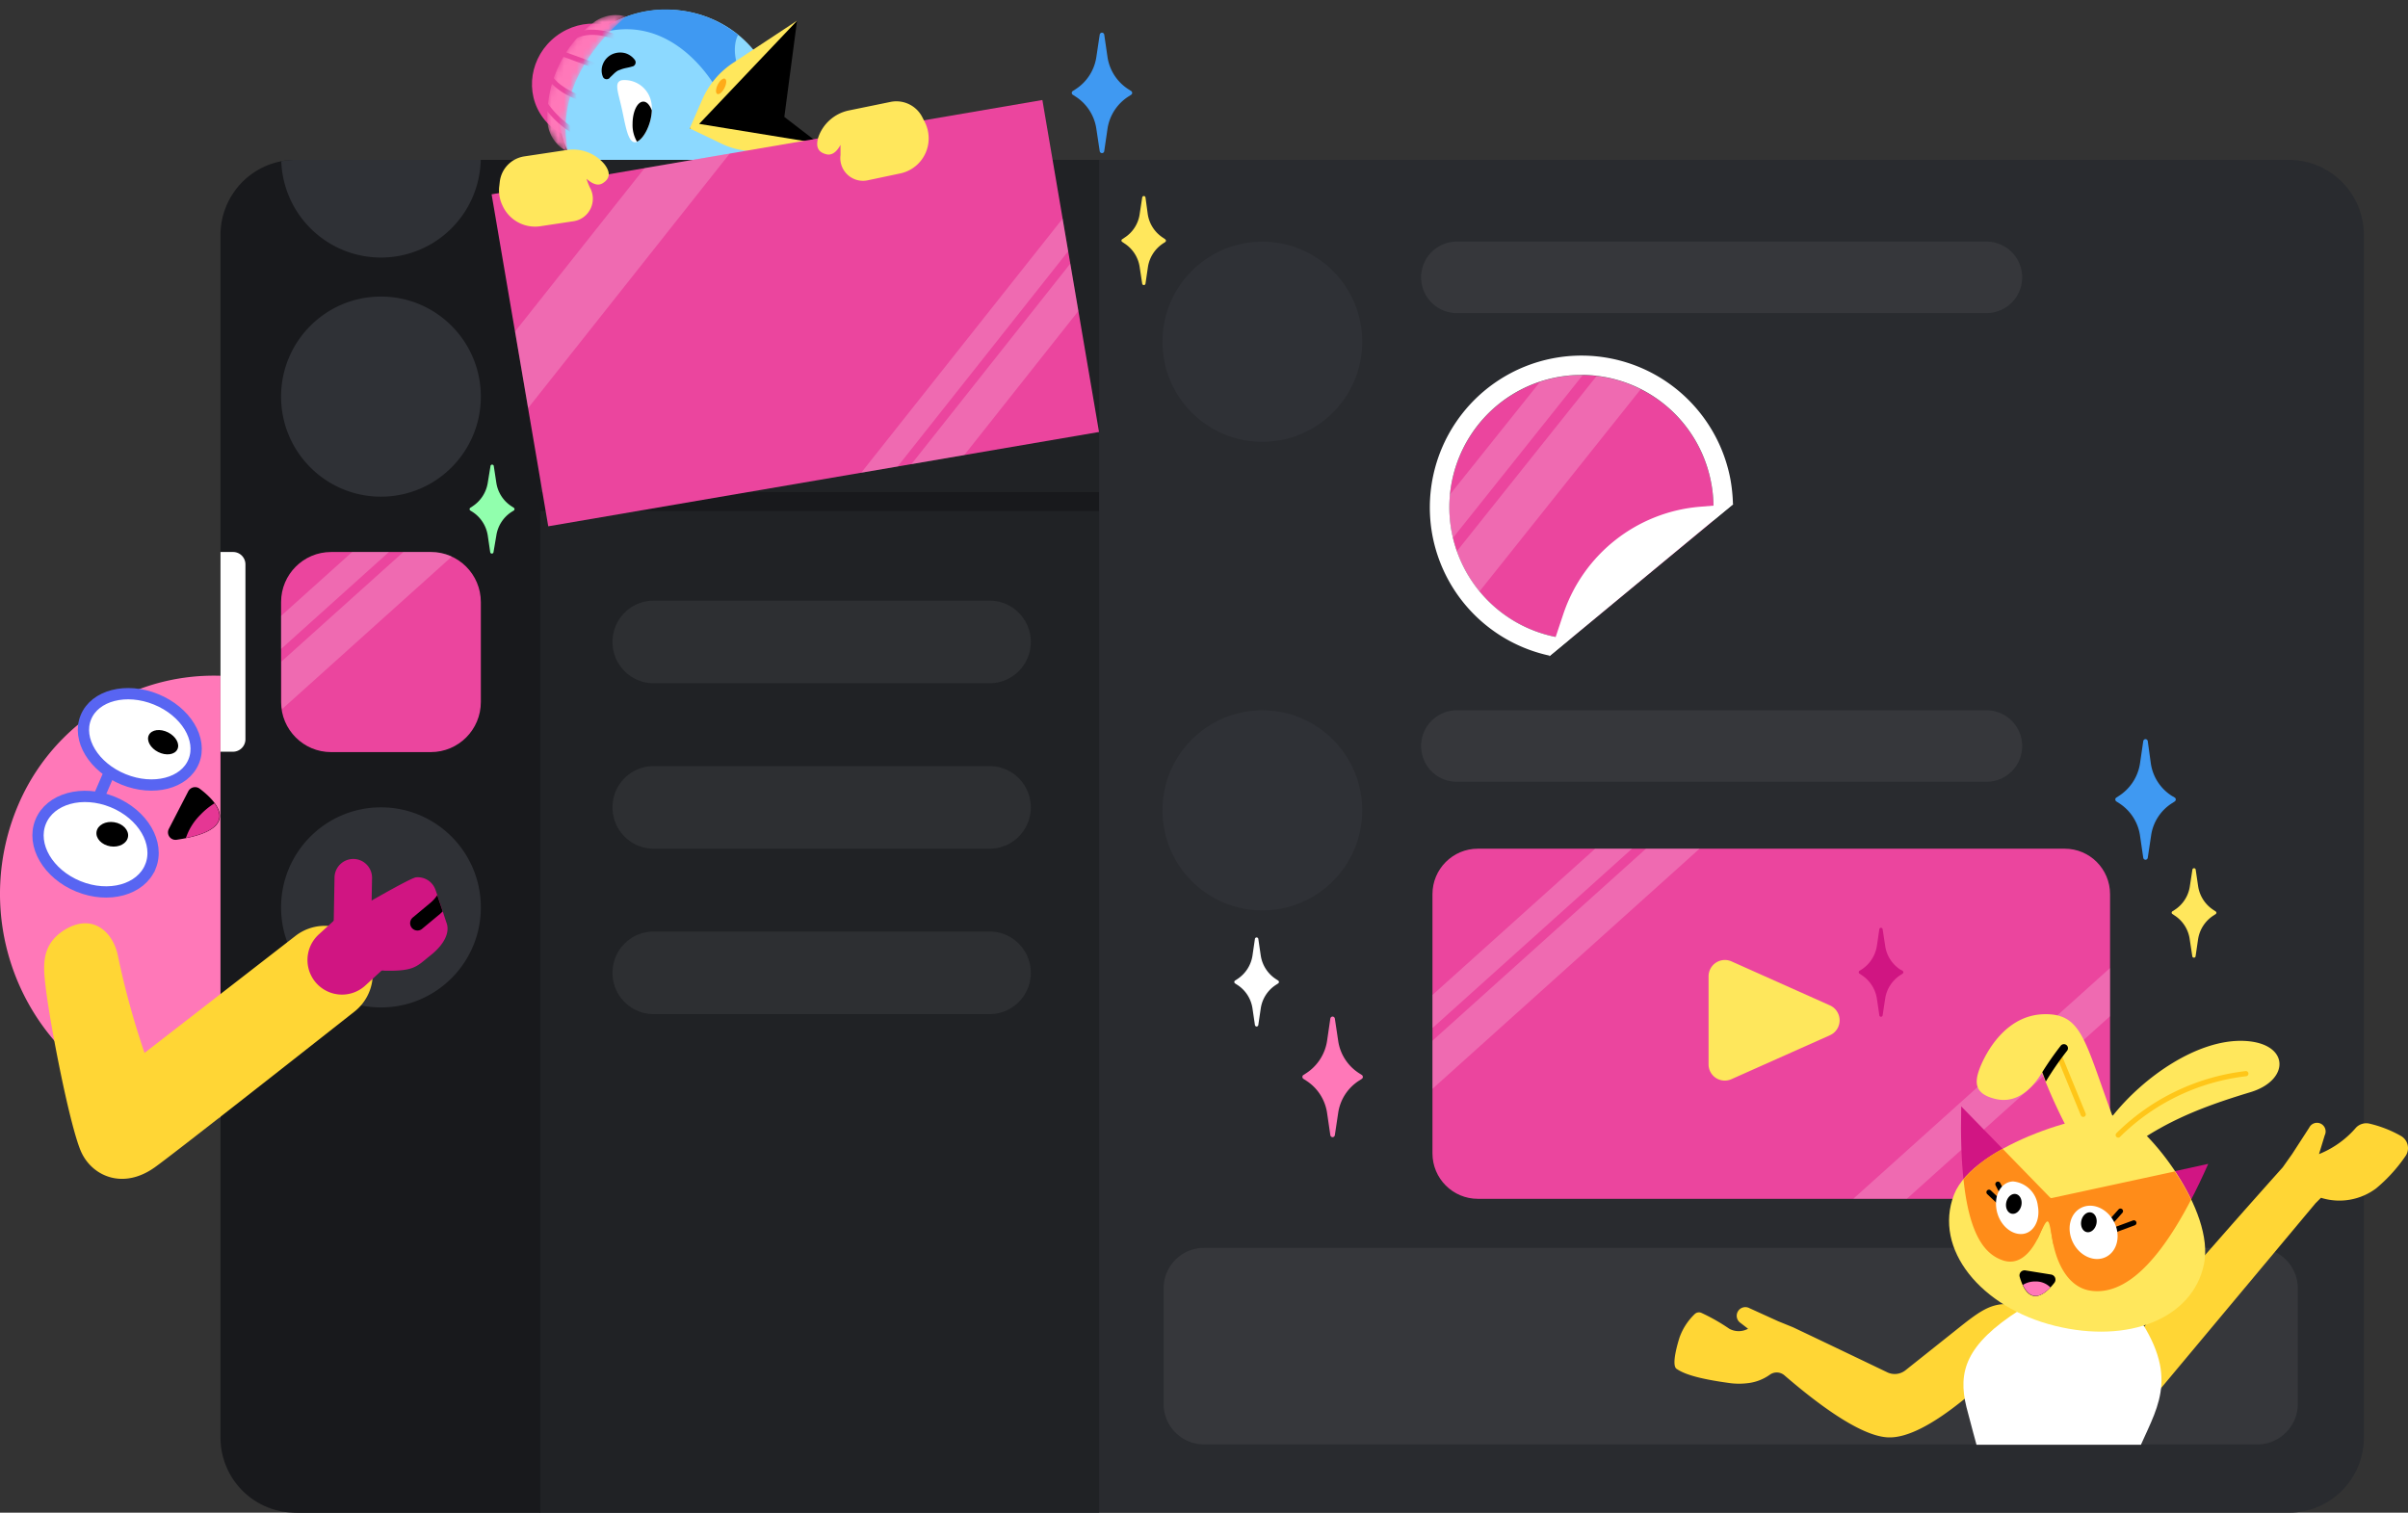 <svg width="382" height="240" fill="none" xmlns="http://www.w3.org/2000/svg"><rect width="100%" height="100%" fill="#333333" stroke="none"/><path d="M99.232 20.275c4.171-3.168 5.09-8.99 2.053-13.005-3.038-4.015-8.882-4.702-13.053-1.535-4.171 3.168-5.09 8.99-2.053 13.005 3.038 4.015 8.882 4.702 13.053 1.535Z" fill="#EB459F"/><path d="M123.124 19.215c.79-8.88-6.28-16.767-15.79-17.615-9.51-.85-17.86 5.662-18.65 14.542-.789 8.88 6.28 16.766 15.791 17.615 9.51.849 17.86-5.662 18.649-14.542Z" fill="#8CD9FF"/><path d="M107.284 1.59a18.086 18.086 0 0 1 9.819 3.964c-.327.417-1.294 3.056.67 6.603l-4.091 1.953s-6.948-13.027-19.46-8.526a17.832 17.832 0 0 1 13.062-3.995Z" fill="#3F99F2"/><path d="m126.446 3.26-2.023 15.292 5.4 4.144-20.412-2.325 17.035-17.112Z" fill="#000"/><path d="M111.39 15.825a13.407 13.407 0 0 1 4.895-5.843l10.191-6.723-15.562 16.396 18.939 3.086-8.227 1.132c-2.45.36-4.952-.018-7.186-1.088l-5.029-2.414 1.979-4.546Z" fill="#FFE75C"/><path d="M100.336 10.534c-.49.163-.937.223-1.28.313-.259.063-.513.148-.758.253-.213.063-.41.17-.58.313-.268.194-.536.507-.938.864l-.06.09a.684.684 0 0 1-.966 0 .971.971 0 0 1-.134-.239 2.613 2.613 0 0 1 0-1.893 2.89 2.89 0 0 1 1.488-1.624 3.09 3.09 0 0 1 2.112-.164 2.975 2.975 0 0 1 1.488 1.058.671.671 0 0 1-.327 1.028h-.045Z" fill="#000"/><path d="M98.625 17.166c.61 2.713.982 5.68 2.276 5.38 1.294-.297 2.976-3.725 2.395-6.438a4.32 4.32 0 0 0-4.627-3.384c-1.294.284-.654 1.73-.044 4.442Z" fill="#fff"/><path d="M114.927 13.967c.338-.668.373-1.33.08-1.48-.294-.148-.805.273-1.143.942-.337.668-.373 1.33-.079 1.48.293.148.805-.273 1.142-.942Z" fill="#FFAB18"/><mask id="a" style="mask-type:alpha" maskUnits="userSpaceOnUse" x="86" y="2" width="14" height="23"><path d="M99.413 2.604s-12.036 8.944-9.268 21.509a5.745 5.745 0 0 1-3.318-5.232 18.93 18.93 0 0 1 1.855-8.526 18.892 18.892 0 0 1 5.48-6.782 5.754 5.754 0 0 1 4.463-1.103l.788.134Z" fill="#FF78B9"/></mask><g mask="url(#a)"><path d="M99.413 2.604s-12.036 8.944-9.268 21.509a5.745 5.745 0 0 1-3.318-5.232 18.93 18.93 0 0 1 1.855-8.526 18.892 18.892 0 0 1 5.48-6.782 5.754 5.754 0 0 1 4.463-1.103l.788.134Z" fill="#FF78B9"/><path d="M98.029 6.078s-4.18-2.147-7.439 0M94.815 10.58l-5.802-2.132M92.422 15.676c-.268-.104-3.958-1.237-5.356-3.696M86.306 16.274a15.246 15.246 0 0 0 5.326 4.889" stroke="#EB459F" stroke-width=".82" stroke-miterlimit="10" stroke-linecap="round"/></g><path d="M103.4 17.509c-.312-.835-.788-1.386-1.339-1.386-.952 0-1.711 1.58-1.711 3.532a5.207 5.207 0 0 0 .7 2.817c1.041-.417 2.276-2.698 2.35-4.963Z" fill="#000"/><path d="M45.586 109.295a35.41 35.41 0 0 1 12.025 7.64 35.477 35.477 0 0 1 8.05 11.767 35.53 35.53 0 0 1-.184 27.947 33.527 33.527 0 0 1-8.001 11.566 33.407 33.407 0 0 1-39.384 4.711 35.76 35.76 0 0 1-16.223-19.694 35.835 35.835 0 0 1 1.018-25.514 33.744 33.744 0 0 1 17.673-17.764 33.656 33.656 0 0 1 25.026-.659Z" fill="#FF78B8"/><path d="M30.737 120.788c1.423-3.508-1.256-7.912-5.984-9.836-4.727-1.924-9.713-.64-11.135 2.868-1.423 3.509 1.256 7.912 5.983 9.836 4.728 1.924 9.713.64 11.136-2.868ZM23.87 137.48c1.5-3.699-1.185-8.285-5.996-10.243-4.811-1.958-9.927-.547-11.427 3.152-1.5 3.699 1.184 8.285 5.995 10.243 4.811 1.958 9.927.547 11.427-3.152Z" fill="#fff" stroke="#5865F2" stroke-width="1.79" stroke-miterlimit="10"/><path d="M20.308 132.77c.172-1.056-.807-2.095-2.186-2.319-1.379-.224-2.635.45-2.807 1.506-.171 1.056.808 2.095 2.187 2.319 1.378.225 2.635-.45 2.806-1.506ZM28.136 118.895c.432-.86-.229-2.067-1.476-2.697-1.248-.629-2.61-.442-3.042.418-.432.86.228 2.068 1.476 2.697 1.248.63 2.61.443 3.042-.418Z" fill="#000"/><path d="m15.741 126.302 1.666-3.86" stroke="#5865F2" stroke-width="1.79" stroke-miterlimit="10"/><path d="m26.795 131.489 3.08-5.962a1.228 1.228 0 0 1 .808-.613 1.226 1.226 0 0 1 .992.211c2.484 1.878 7.245 6.483-3.645 8.108a1.19 1.19 0 0 1-1.235-1.744Z" fill="#000"/><path d="M31.824 129.239a9.381 9.381 0 0 0-2.336 3.727c6.04-1.222 5.951-3.578 4.538-5.515-.807.5-1.547 1.101-2.202 1.788Z" fill="#E53794"/><path d="M363.105 25.364H47.895C41.325 25.364 36 30.703 36 37.288v190.788C36 234.661 41.325 240 47.895 240h315.21c6.57 0 11.895-5.339 11.895-11.924V37.289c0-6.586-5.325-11.925-11.895-11.925Z" fill="#292B2F"/><path d="M174.368 25.364h-88.79v214.635h88.79V25.364Z" fill="#202225"/><path d="M85.71 25.364H46.88a11.89 11.89 0 0 0-8.416 3.492 11.935 11.935 0 0 0-3.486 8.432v190.787c0 3.163 1.254 6.196 3.486 8.432a11.891 11.891 0 0 0 8.416 3.492h38.83V25.364Z" fill="#18191C"/><path d="M34.978 87.579h1.978A1.961 1.961 0 0 1 38.79 88.8c.098.242.148.5.146.761v27.784a1.984 1.984 0 0 1-1.979 1.922h-1.978V87.579Z" fill="#fff"/><path d="M68.35 87.579H52.52c-4.38 0-7.93 3.557-7.93 7.944v15.859c0 4.388 3.55 7.945 7.93 7.945h15.83c4.38 0 7.93-3.557 7.93-7.945V95.523c0-4.387-3.55-7.944-7.93-7.944Z" fill="#EB459E"/><path d="M60.435 78.8c8.75 0 15.844-7.108 15.844-15.874 0-8.768-7.093-15.875-15.844-15.875S44.59 54.158 44.59 62.925 51.684 78.8 60.435 78.8ZM200.255 70.096c8.751 0 15.845-7.108 15.845-15.875s-7.094-15.874-15.845-15.874c-8.751 0-15.845 7.107-15.845 15.874s7.094 15.875 15.845 15.875ZM60.435 159.839c8.75 0 15.844-7.107 15.844-15.874s-7.093-15.875-15.844-15.875-15.845 7.108-15.845 15.875 7.094 15.874 15.845 15.874ZM46.88 25.364c-.759-.002-1.516.073-2.26.223a15.872 15.872 0 0 0 4.873 10.873 15.814 15.814 0 0 0 11.057 4.401 15.815 15.815 0 0 0 10.993-4.556 15.873 15.873 0 0 0 4.721-10.941H46.881Z" fill="#2F3136"/><path d="M81.844 79.574h92.494" stroke="#18191C" stroke-width="3" stroke-miterlimit="10"/><path d="M358.093 197.982H191.016c-3.55 0-6.427 2.883-6.427 6.439v18.304c0 3.556 2.877 6.439 6.427 6.439h167.077c3.55 0 6.427-2.883 6.427-6.439v-18.304c0-3.556-2.877-6.439-6.427-6.439ZM315.126 38.332h-84.015a5.67 5.67 0 0 0-5.668 5.671 5.67 5.67 0 0 0 5.668 5.672h84.015a5.67 5.67 0 0 0 5.668-5.672 5.67 5.67 0 0 0-5.668-5.671ZM315.126 112.694h-84.015a5.67 5.67 0 0 0-5.668 5.671 5.67 5.67 0 0 0 5.668 5.672h84.015a5.67 5.67 0 0 0 5.668-5.672 5.67 5.67 0 0 0-5.668-5.671ZM156.752 46.067h-34.65c-3.608 0-6.532 2.93-6.532 6.543v.015c0 3.614 2.924 6.544 6.532 6.544h34.65c3.607 0 6.531-2.93 6.531-6.544v-.015c0-3.613-2.924-6.543-6.531-6.543ZM156.99 95.3h-53.292c-3.607 0-6.531 2.929-6.531 6.543v.015c0 3.614 2.924 6.543 6.531 6.543h53.292c3.607 0 6.532-2.929 6.532-6.543v-.015c0-3.614-2.925-6.544-6.532-6.544ZM156.99 121.547h-53.292c-3.607 0-6.531 2.93-6.531 6.544v.015c0 3.614 2.924 6.543 6.531 6.543h53.292c3.607 0 6.532-2.929 6.532-6.543v-.015c0-3.614-2.925-6.544-6.532-6.544ZM156.99 147.796h-53.292c-3.607 0-6.531 2.929-6.531 6.543v.015c0 3.614 2.924 6.543 6.531 6.543h53.292c3.607 0 6.532-2.929 6.532-6.543v-.015c0-3.614-2.925-6.543-6.532-6.543Z" fill="#fff" fill-opacity=".06"/><path d="M200.255 144.442c8.751 0 15.845-7.107 15.845-15.874s-7.094-15.874-15.845-15.874c-8.751 0-15.845 7.107-15.845 15.874s7.094 15.874 15.845 15.874Z" fill="#2F3136"/><path d="M103.535 59.229c3.649 0 6.606-2.963 6.606-6.618 0-3.655-2.957-6.618-6.606-6.618-3.648 0-6.605 2.963-6.605 6.618 0 3.655 2.957 6.618 6.605 6.618Z" fill="#fff" fill-opacity=".06"/><path opacity=".2" d="M44.59 102.961 61.7 87.579h-5.833L44.59 97.714v5.247ZM68.364 87.579h-4.375l-19.34 17.379v6.424c.011.375.046.748.104 1.118L71.68 88.294a7.947 7.947 0 0 0-3.317-.715Z" fill="#fff"/><path d="M165.361 15.868 77.987 30.83l8.986 52.671 87.375-14.963-8.987-52.671ZM327.534 134.65h-93.09c-3.977 0-7.201 3.23-7.201 7.214v41.124c0 3.984 3.224 7.214 7.201 7.214h93.09c3.977 0 7.201-3.23 7.201-7.214v-41.124c0-3.984-3.224-7.214-7.201-7.214Z" fill="#EB459E"/><path d="m290.295 159.512-15.607-6.976a2.577 2.577 0 0 0-2.466.192 2.594 2.594 0 0 0-1.179 2.178v13.951a2.581 2.581 0 0 0 1.179 2.178 2.574 2.574 0 0 0 2.466.177l15.607-6.961a2.591 2.591 0 0 0 1.537-2.369 2.598 2.598 0 0 0-1.537-2.37Z" fill="#FEE75C"/><path opacity=".2" d="m227.243 163.104 31.66-28.454h-5.847l-25.813 23.207v5.247ZM227.243 172.748l42.372-38.098h-8.495l-33.877 30.466v7.632ZM302.51 190.186l32.225-28.961v-7.646l-40.72 36.607h8.495ZM142.396 74.014l27.048-34.148-.878-5.172-31.943 40.304 5.773-.984ZM152.973 72.197l18.091-22.85-1.279-7.512-25.203 31.807 8.391-1.445ZM81.71 52.597l2.068 12.147 31.987-40.393-13.509 2.325-20.546 25.92Z" fill="#fff"/><path d="M7.246 156.635c.67 5.783 3.913 22.521 5.698 26.263 1.785 3.741 6.606 5.872 11.605 2.31 2.737-1.938 22.108-17.171 31.63-24.668a7.628 7.628 0 0 0-.318-12.294 7.59 7.59 0 0 0-8.98.235l-23.954 18.572a129.764 129.764 0 0 1-4.24-15.501c-.818-3.801-4.091-6.752-8.525-3.965-3.734 2.385-3.288 5.828-2.916 9.048Z" fill="#FFD635"/><path d="M50.749 156.53a5.47 5.47 0 0 0 7.2-.164l6.25-5.738-8.466-7.095-5.133 4.695a5.483 5.483 0 0 0-1.822 4.185 5.493 5.493 0 0 0 1.97 4.117Z" fill="#D01582"/><path d="M55.375 144.948s9.686-5.694 10.638-5.753a2.973 2.973 0 0 1 3.065 1.967c.937 2.609 1.353 4.114 1.785 5.336.506 1.491-.417 3.384-2.589 5.098s-2.455 2.504-7.215 2.415l-5.044-.462a3.35 3.35 0 0 1-3.076-3.262 3.361 3.361 0 0 1 .353-1.583 26.714 26.714 0 0 1 2.083-3.756Z" fill="#D01582"/><path d="m58.778 150.164-5.146-.094a.758.758 0 0 1-.745-.774l.182-10.089a2.981 2.981 0 0 1 3.03-2.926c.789.014 1.54.342 2.087.911.548.569.848 1.333.834 2.123l-.197 10.85-.045-.001Z" fill="#D01582"/><path d="M70.223 144.606c-.223-.716-.491-1.491-.863-2.579-.296.453-.657.86-1.071 1.207l-2.812 2.34a1.18 1.18 0 0 0-.149 1.64 1.17 1.17 0 0 0 1.24.369c.145-.046.28-.121.397-.22l2.871-2.385.387-.372Z" fill="#000"/><path d="m146.725 19.402-.402-.79a4.62 4.62 0 0 0-4.969-2.46l-6.769 1.387a6.524 6.524 0 0 0-2.893 1.458 6.551 6.551 0 0 0-1.839 2.67c-.55 1.714 0 2.49 1.206 2.803.773.208 1.577-.18 2.276-1.49v1.624a3.61 3.61 0 0 0 2.589 3.945 3.596 3.596 0 0 0 1.696.064l5.222-1.103a5.672 5.672 0 0 0 4.463-5.127 5.722 5.722 0 0 0-.58-2.981ZM79.18 29.716l.104-.88a4.61 4.61 0 0 1 1.267-2.674 4.595 4.595 0 0 1 2.63-1.35l6.83-1.028a6.52 6.52 0 0 1 5.861 2.25c1.101 1.417.789 2.356-.178 2.982-.655.462-1.488.372-2.634-.641 0 .194.491 1.356.58 1.49a3.613 3.613 0 0 1-1.081 4.588c-.464.337-1 .557-1.567.644l-5.326.805a5.659 5.659 0 0 1-3.523-.654 5.675 5.675 0 0 1-2.428-2.64 5.615 5.615 0 0 1-.536-2.892Z" fill="#FFE75C"/><path d="M230.278 84.375a21.02 21.02 0 0 1 3.295-15.722A20.951 20.951 0 0 1 247 59.87a20.92 20.92 0 0 1 15.693 3.302 20.993 20.993 0 0 1 8.766 13.452c.379 1.994.465 4.033.253 6.051l-22.644 18.706a20.91 20.91 0 0 1-12.253-5.334 20.983 20.983 0 0 1-6.537-11.672Z" fill="#EB459E"/><path d="M227.244 84.985a24.126 24.126 0 0 1 3.766-18.052 24.048 24.048 0 0 1 15.404-10.097 24.015 24.015 0 0 1 18.018 3.773 24.1 24.1 0 0 1 10.078 15.433c.237 1.314.371 2.644.402 3.98l-3.199 2.638a20.783 20.783 0 0 0-.253-6.052 20.995 20.995 0 0 0-5.125-10.292 20.939 20.939 0 0 0-9.769-6.04 20.91 20.91 0 0 0-11.48.025 20.943 20.943 0 0 0-9.743 6.084 21.015 21.015 0 0 0-3.969 21.762 20.979 20.979 0 0 0 6.966 9.142 20.93 20.93 0 0 0 10.729 4.092l-3.199 2.653a24.046 24.046 0 0 1-12.182-6.709 24.11 24.11 0 0 1-6.444-12.34Z" fill="#fff"/><path d="m269.734 80.395 5.252-.432-3.616 2.98-21.245 17.589-4.359 3.607 2.232-6.707a25.083 25.083 0 0 1 8.313-11.79 25.015 25.015 0 0 1 13.423-5.247Z" fill="#fff"/><path opacity=".2" d="M246.985 59.87c-.906.184-1.8.423-2.678.715L230.01 78.472a20.995 20.995 0 0 0 .253 5.857c0 .343.148.671.238.999l20.62-25.86a21.643 21.643 0 0 0-4.136.402ZM231.112 87.46a20.954 20.954 0 0 0 3.586 6.379l25.574-32.076a20.941 20.941 0 0 0-6.977-2.117L231.112 87.46Z" fill="#fff"/><path d="M184.5 37.72a5.407 5.407 0 0 1-2.425-3.756l-.358-2.638a.265.265 0 0 0-.267-.224.266.266 0 0 0-.253.224l-.402 2.638a5.321 5.321 0 0 1-2.425 3.756l-.327.224a.239.239 0 0 0-.101.091.243.243 0 0 0-.033.132.243.243 0 0 0 .033.132.24.24 0 0 0 .101.092l.327.223a5.39 5.39 0 0 1 2.425 3.757l.402 2.638a.268.268 0 0 0 .253.223.267.267 0 0 0 .267-.223l.387-2.638a5.477 5.477 0 0 1 2.396-3.742l.342-.223a.267.267 0 0 0 .119-.224.268.268 0 0 0-.119-.223l-.342-.239ZM351.13 144.368a5.47 5.47 0 0 1-2.425-3.771l-.387-2.623a.254.254 0 0 0-.268-.224.25.25 0 0 0-.169.064.25.25 0 0 0-.084.16l-.402 2.623a5.388 5.388 0 0 1-2.425 3.771l-.327.209a.262.262 0 0 0-.134.223.235.235 0 0 0 .034.132c.024.04.058.072.1.092l.327.224a5.363 5.363 0 0 1 2.41 3.83l.402 2.638a.254.254 0 0 0 .253.224.258.258 0 0 0 .179-.058.26.26 0 0 0 .089-.166l.387-2.638a5.473 5.473 0 0 1 2.44-3.816l.342-.223a.288.288 0 0 0 .134-.224.29.29 0 0 0-.042-.127.282.282 0 0 0-.092-.096l-.342-.224Z" fill="#FFE75C"/><path d="M202.427 155.352a5.427 5.427 0 0 1-2.425-3.756l-.387-2.638a.266.266 0 0 0-.268-.224.266.266 0 0 0-.268.224l-.386 2.638a5.428 5.428 0 0 1-2.425 3.756l-.343.224a.268.268 0 0 0-.087.35.28.28 0 0 0 .087.097l.343.223a5.363 5.363 0 0 1 2.425 3.756l.386 2.624a.281.281 0 0 0 .268.238.281.281 0 0 0 .268-.238l.387-2.624a5.378 5.378 0 0 1 2.425-3.756l.342-.223a.273.273 0 0 0 .088-.097.28.28 0 0 0 0-.254.262.262 0 0 0-.088-.096l-.342-.224Z" fill="#fff"/><path d="M81.159 80.334a5.42 5.42 0 0 1-2.425-3.756l-.402-2.638a.254.254 0 0 0-.253-.224.252.252 0 0 0-.268.224l-.431 2.638a5.477 5.477 0 0 1-2.425 3.756l-.342.224a.268.268 0 0 0-.086.349c.02.039.05.072.086.098l.342.208a5.465 5.465 0 0 1 2.425 3.771l.387 2.624a.254.254 0 0 0 .267.223.253.253 0 0 0 .253-.223l.447-2.624a5.432 5.432 0 0 1 2.425-3.77l.342-.21a.283.283 0 0 0 .12-.223.27.27 0 0 0-.12-.224l-.342-.223Z" fill="#91FFAD"/><path d="M178.98 14.141a7.357 7.357 0 0 1-3.288-5.097l-.52-3.563a.374.374 0 0 0-.357-.298.371.371 0 0 0-.357.298l-.536 3.563a7.344 7.344 0 0 1-3.273 5.097l-.461.298a.362.362 0 0 0-.164.299.345.345 0 0 0 .164.298l.461.298a7.344 7.344 0 0 1 3.273 5.098l.536 3.562a.359.359 0 0 0 .357.298.355.355 0 0 0 .357-.298l.52-3.563a7.372 7.372 0 0 1 3.288-5.097l.462-.298a.34.34 0 0 0 .163-.298.348.348 0 0 0-.044-.17.368.368 0 0 0-.119-.129l-.462-.298ZM344.495 126.243a7.34 7.34 0 0 1-3.288-5.097l-.491-3.563a.373.373 0 0 0-.357-.313.37.37 0 0 0-.357.313l-.521 3.563a7.46 7.46 0 0 1-3.288 5.097l-.461.298a.345.345 0 0 0-.164.298.373.373 0 0 0 .164.313l.461.298a7.336 7.336 0 0 1 3.288 5.083l.521 3.562a.373.373 0 0 0 .357.313.373.373 0 0 0 .357-.313l.536-3.562a7.282 7.282 0 0 1 3.288-5.083l.461-.298a.396.396 0 0 0 .163-.313.382.382 0 0 0-.163-.298l-.506-.298Z" fill="#3F99F2"/><path d="M215.579 170.258a7.35 7.35 0 0 1-3.288-5.098l-.535-3.562a.373.373 0 0 0-.357-.313.37.37 0 0 0-.357.313l-.521 3.562a7.445 7.445 0 0 1-1.103 2.899 7.436 7.436 0 0 1-2.185 2.199l-.461.298a.34.34 0 0 0-.164.298.365.365 0 0 0 .043.177c.028.055.07.101.121.136l.461.298a7.354 7.354 0 0 1 3.288 5.083l.521 3.562a.373.373 0 0 0 .357.313.374.374 0 0 0 .357-.313l.535-3.562a7.339 7.339 0 0 1 3.288-5.083l.462-.298a.404.404 0 0 0 .163-.313.396.396 0 0 0-.163-.298l-.462-.298Z" fill="#FF78B8"/><path d="M380.886 180.229a18.799 18.799 0 0 0-4.984-1.953 2.246 2.246 0 0 0-2.158.641 15.206 15.206 0 0 1-5.862 4.189l.908-2.981a1.375 1.375 0 0 0-.617-1.841 1.37 1.37 0 0 0-1.838.618l-2.722 4.204-1.488 2.101s-21.573 24.072-23.805 27.754l3.571 8.391 25.441-30.451.863-.864a9.729 9.729 0 0 0 8.748-1.491 24.89 24.89 0 0 0 4.731-5.232 2.213 2.213 0 0 0 .256-1.709 2.207 2.207 0 0 0-1.044-1.376ZM309.473 211.68l-7.156 5.694a2.741 2.741 0 0 1-2.976.328 4342.366 4342.366 0 0 0-14.877-7.11l-2.381-.968-4.552-2.072a1.366 1.366 0 0 0-1.828.505 1.37 1.37 0 0 0 .429 1.85l1.176.909a3.097 3.097 0 0 1-2.976 0 29.897 29.897 0 0 0-4.463-2.534.974.974 0 0 0-.565-.043.975.975 0 0 0-.492.282 9.614 9.614 0 0 0-2.38 3.696c-.179.581-1.369 4.352-.461 4.964.907.611 2.678 1.49 8.629 2.28.845.097 1.699.097 2.544 0a7.432 7.432 0 0 0 3.6-1.341 1.87 1.87 0 0 1 2.336.089c4.211 3.622 11.634 9.584 16.366 9.837 6.338.358 17.02-9.688 25.292-18.944-7.603-4.01-9.314-2.146-15.265 2.578Z" fill="#FFD635"/><path d="M301.438 153.817a5.417 5.417 0 0 1-2.381-3.771l-.401-2.623a.259.259 0 0 0-.084-.16.258.258 0 0 0-.169-.064.254.254 0 0 0-.268.224l-.387 2.623a5.47 5.47 0 0 1-2.425 3.771l-.342.209a.28.28 0 0 0-.119.224.264.264 0 0 0 .119.223l.342.224a5.471 5.471 0 0 1 2.425 3.756l.387 2.638a.254.254 0 0 0 .268.224.252.252 0 0 0 .253-.224l.401-2.638a5.437 5.437 0 0 1 2.425-3.756l.342-.224a.265.265 0 0 0 .086-.349.27.27 0 0 0-.086-.098l-.386-.209Z" fill="#D01582"/><path d="m320.407 207.834 17.57-.596c7.9 10.523 4.598 15.382 1.652 21.985h-26.081s-.878-3.19-1.592-5.962c-1.398-5.619-.119-9.957 8.451-15.427Z" fill="#fff"/><path d="m325.346 190.111 24.965-5.455c-7.736 17.469-14.104 20.778-18.657 20.122-4.552-.656-6.918-6.901-6.308-14.667Z" fill="#D11583"/><path d="m325.347 190.112-14.223-14.577c-.446 19.168 3.273 23.267 6.561 24.415 3.288 1.147 6.07-2.311 7.662-9.838Z" fill="#D11583"/><path d="M309.978 189.546c3.095-8.019 22.614-13.802 26.676-12.312 4.062 1.491 14.773 14.801 12.973 23.372-1.8 8.57-11.902 12.64-23.626 9.748-11.723-2.892-19.356-12.178-16.023-20.808Z" fill="#FFE75C"/><path d="M335.613 183.806c6.695-5.44 13.003-7.989 21.394-10.523 6.353-1.922 6.248-7.855-1.057-8.138-7.305-.283-15.874 5.679-20.828 11.924-4.464-12.118-4.88-16.291-10.876-16.157-5.996.134-9.194 5.962-10.221 8.675-.803 2.176-.789 3.95 2.47 4.755 3.258.804 5.713-1.327 7.439-4.159a85.083 85.083 0 0 0 6.204 12.789c1.651 2.593 2.454 3.368 5.475.834Z" fill="#FFE75C"/><path d="m330.479 176.801-3.823-9.316" stroke="#FFC619" stroke-width=".82" stroke-miterlimit="10" stroke-linecap="round"/><path d="M325.333 190.111c-.61 7.766 1.771 14.011 6.323 14.667 4.002.581 9.418-1.923 15.934-14.444a37.821 37.821 0 0 0-2.603-4.471l-19.654 4.248ZM311.481 187.086c.982 9.449 3.719 11.998 6.204 12.863 3.288 1.147 6.07-2.311 7.647-9.838l-7.632-7.84a21.729 21.729 0 0 0-6.219 4.815Z" fill="#FF8C19"/><path d="m318.043 189.993-1.102-2.116M317.596 191.11l-2.068-1.952M334.422 194.36l1.964-2.206M334.244 195.597l4.27-1.58" stroke="#000" stroke-width=".82" stroke-linecap="round" stroke-linejoin="round"/><path d="M334.118 199.407c1.791-.922 2.349-3.409 1.248-5.554-1.101-2.145-3.445-3.136-5.235-2.213-1.791.922-2.349 3.409-1.248 5.554 1.101 2.145 3.445 3.136 5.235 2.213ZM316.673 191.542c-.253-2.221.937-4.024 2.663-4.099a4.355 4.355 0 0 1 2.662 1.232 4.37 4.37 0 0 1 1.28 2.643c.447 2.37-.758 4.472-2.678 4.472-1.919 0-3.689-1.908-3.927-4.248Z" fill="#fff"/><path d="M320.657 191.271c.191-.859-.187-1.675-.845-1.822-.657-.147-1.346.431-1.537 1.291-.191.86.187 1.676.845 1.822.658.147 1.346-.431 1.537-1.291ZM332.563 194.189c.192-.859-.187-1.675-.844-1.822-.658-.147-1.346.431-1.537 1.291-.191.86.187 1.675.844 1.822.658.147 1.346-.431 1.537-1.291ZM320.407 202.603c1.488 5.098 4.211 2.579 5.505.909a.82.82 0 0 0-.521-1.297l-4.076-.655a.805.805 0 0 0-.908 1.043ZM326.925 165.89a.647.647 0 0 1 .688-.196.639.639 0 0 1 .444.561.65.65 0 0 1-.15.47 48.312 48.312 0 0 0-3.363 4.874l-.565-1.49a49.207 49.207 0 0 1 2.946-4.219Z" fill="#000"/><path d="M356.277 170.346a34.41 34.41 0 0 0-20.248 9.733" stroke="#FFC619" stroke-width=".82" stroke-miterlimit="10" stroke-linecap="round"/><path d="M325.719 197.357c-.818-4.278-.58-4.919-2.485-.805l-.372-.105 1.563-6.379h.907l1.8.939-.937 6.335-.476.015Z" fill="#FF8C19"/><path d="M322.863 203.317a3.509 3.509 0 0 0-1.964.551c1.324 2.788 3.139 1.7 4.374.388a3.239 3.239 0 0 0-1.107-.722 3.207 3.207 0 0 0-1.303-.217Z" fill="#FF78B8"/></svg>
